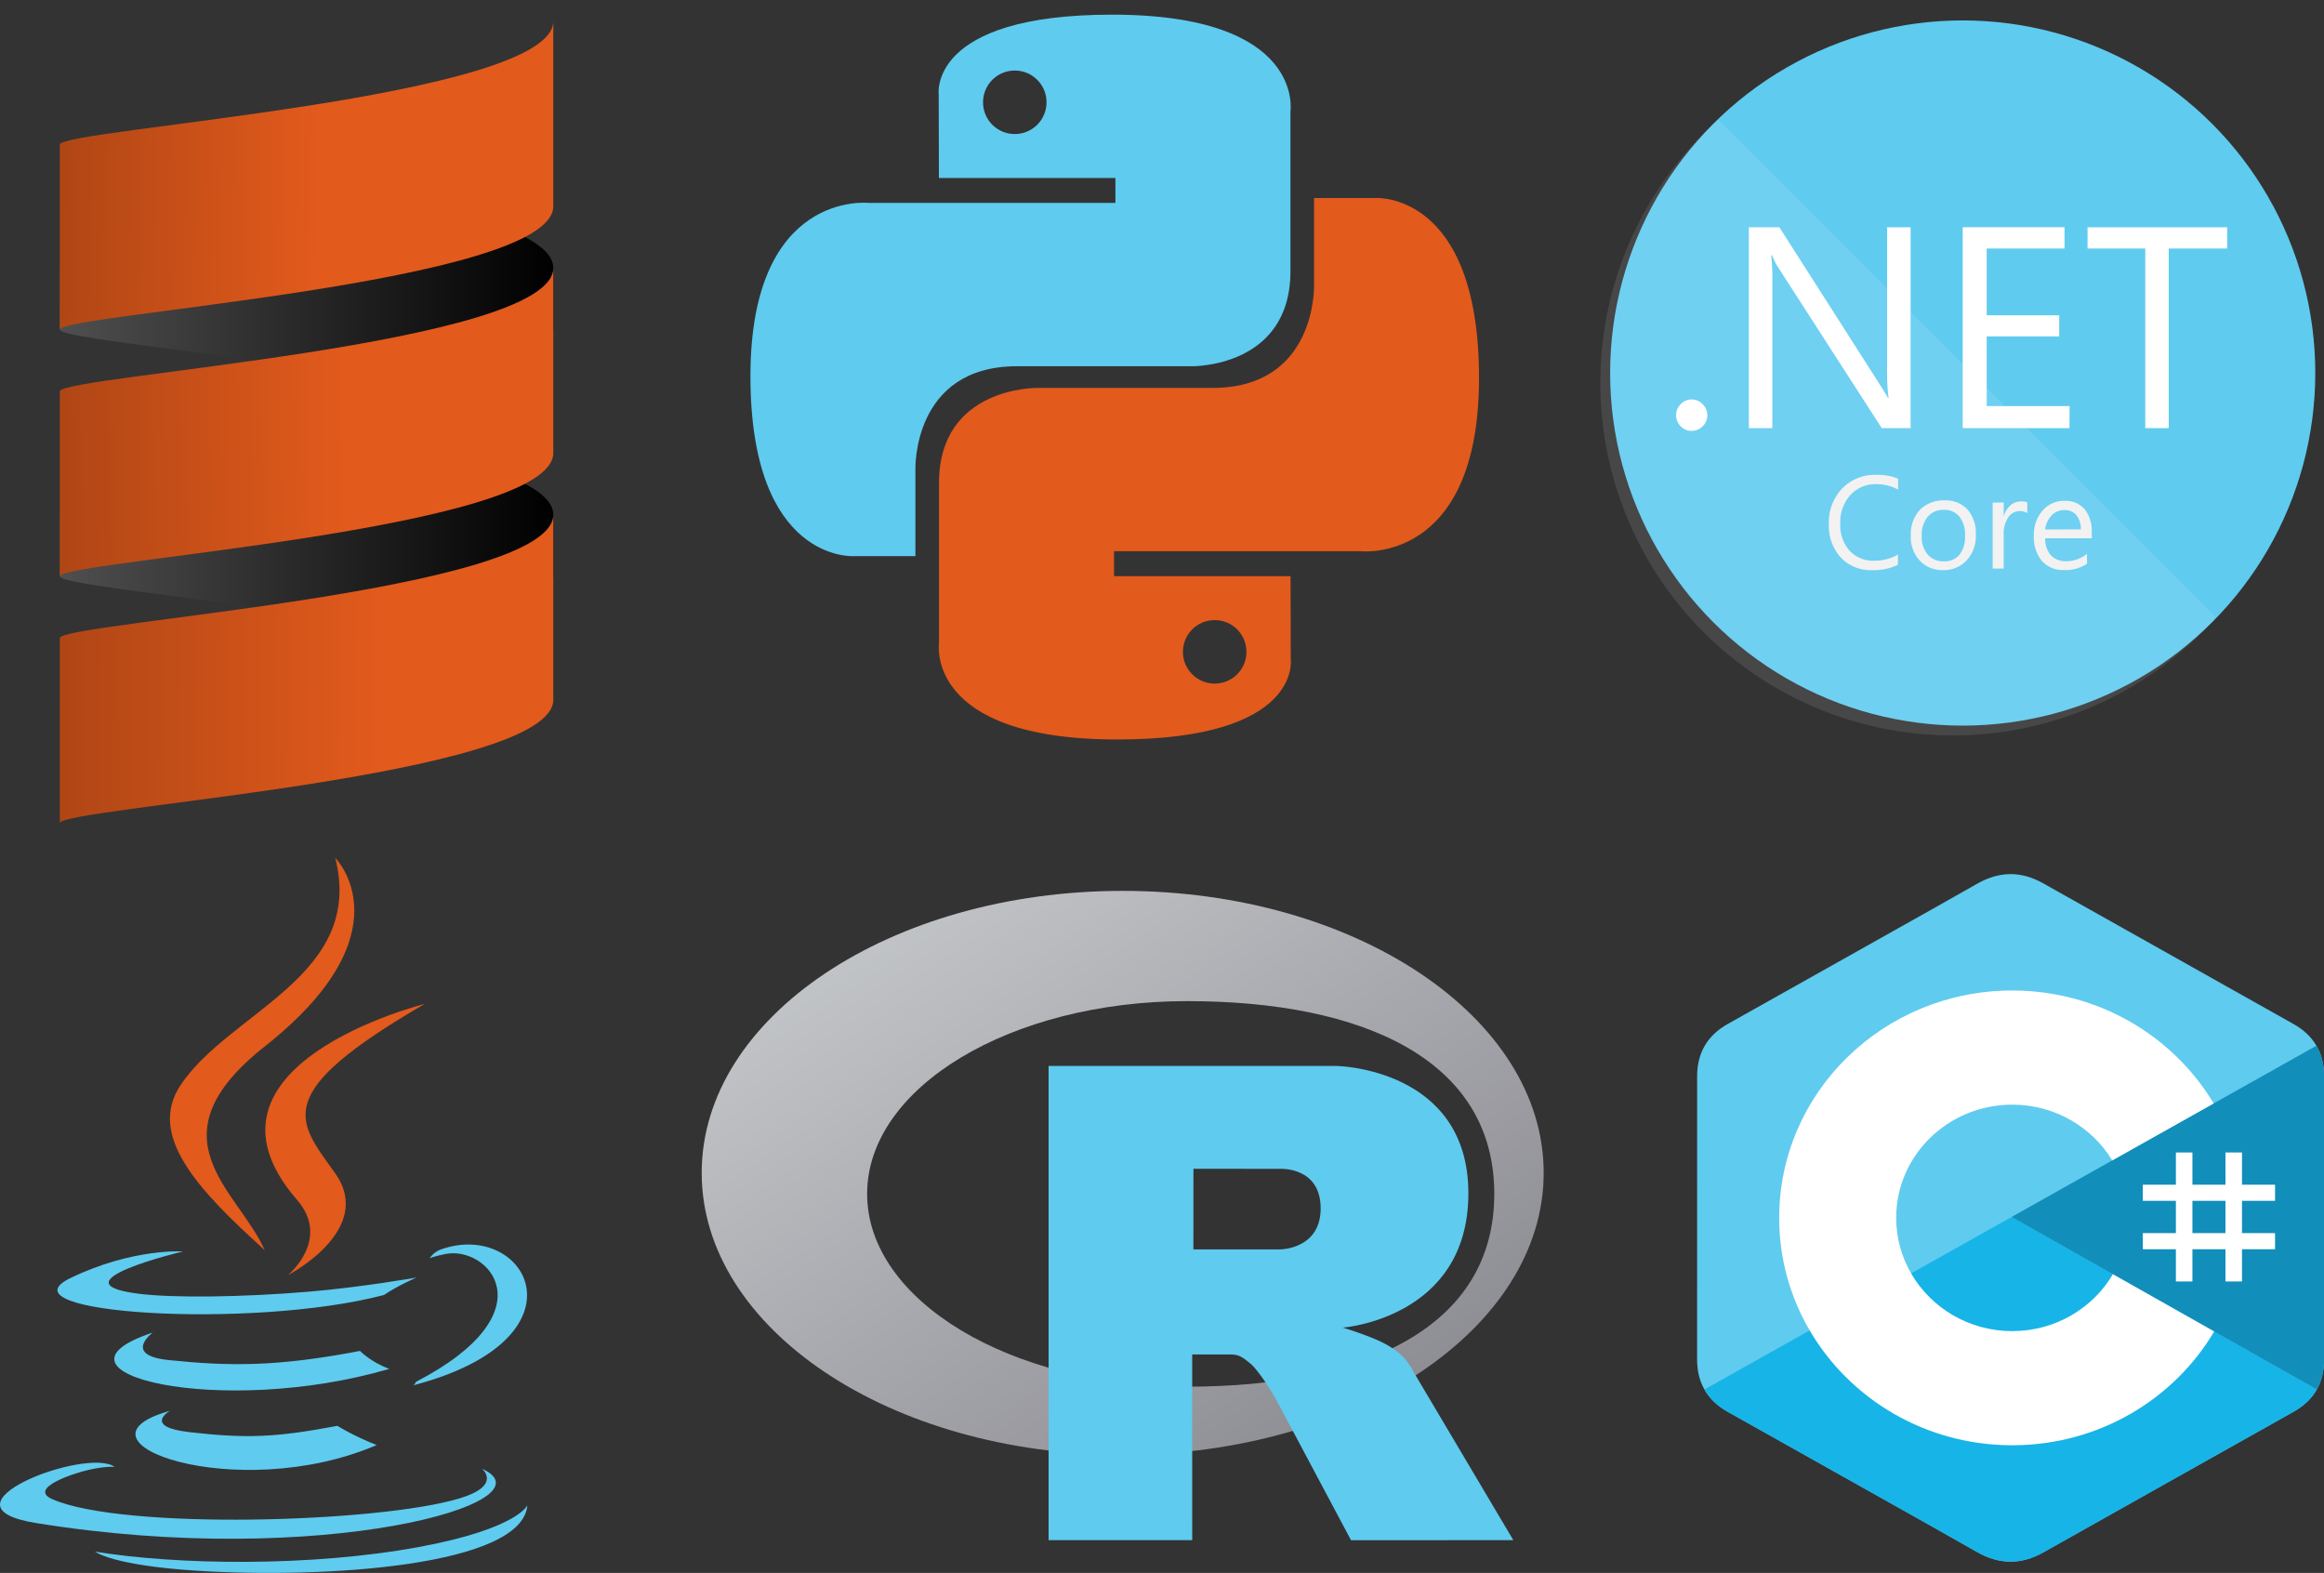 <?xml version="1.0" encoding="UTF-8" standalone="no"?>
<svg
   xmlns:dc="http://purl.org/dc/elements/1.1/"
   xmlns:cc="http://creativecommons.org/ns#"
   xmlns:rdf="http://www.w3.org/1999/02/22-rdf-syntax-ns#"
   xmlns:svg="http://www.w3.org/2000/svg"
   xmlns="http://www.w3.org/2000/svg"
   xmlns:xlink="http://www.w3.org/1999/xlink"
   xmlns:sodipodi="http://sodipodi.sourceforge.net/DTD/sodipodi-0.dtd"
   xmlns:inkscape="http://www.inkscape.org/namespaces/inkscape"
   width="297mm"
   height="201mm"
   viewBox="0 0 1122.52 759.685"
   version="1.1"
   preserveAspectRatio="xMidYMid"
   id="svg26"
   sodipodi:docname="multilingual.svg"
   inkscape:version="0.92.4 (5da689c313, 2019-01-14)">
  <rect x="0" y="0" width="1122.52" height="759.685" fill="#333333" stroke="none"/>
  <sodipodi:namedview
     pagecolor="#ffffff"
     bordercolor="#666666"
     borderopacity="1"
     objecttolerance="10"
     gridtolerance="10"
     guidetolerance="10"
     inkscape:pageopacity="0"
     inkscape:pageshadow="2"
     inkscape:window-width="3440"
     inkscape:window-height="1346"
     id="namedview28"
     showgrid="false"
     inkscape:zoom="0.80229423"
     inkscape:cx="61.158082"
     inkscape:cy="432.69701"
     inkscape:window-x="-11"
     inkscape:window-y="-11"
     inkscape:window-maximized="1"
     inkscape:current-layer="svg26"
     units="mm"
     height="209mm" />
  <defs
     id="defs12">
    <linearGradient
       id="linearGradient1119"
       inkscape:collect="always">
      <stop
         id="stop1115"
         offset="0"
         style="stop-color:#b04615;stop-opacity:1" />
      <stop
         id="stop1117"
         offset="1"
         style="stop-color:#e25a1c;stop-opacity:1" />
    </linearGradient>
    <linearGradient
       id="linearGradient1075"
       y2="0.5"
       x2="1"
       y1="0.5"
       x1="0">
      <stop
         id="stop1071"
         offset="0%"
         stop-color="#C40000" />
      <stop
         id="stop1073"
         offset="100%"
         stop-color="#FF0000"
         style="stop-color:#e25a1c;stop-opacity:1" />
    </linearGradient>
    <linearGradient
       id="linearGradient1069"
       y2="0.5"
       x2="1"
       y1="0.5"
       x1="0">
      <stop
         id="stop1065"
         offset="0%"
         stop-color="#C40000" />
      <stop
         id="stop1067"
         offset="100%"
         stop-color="#FF0000"
         style="stop-color:#e25a1c;stop-opacity:1" />
    </linearGradient>
    <linearGradient
       x1="0"
       y1="0.5"
       x2="1"
       y2="0.5"
       id="linearGradient-1">
      <stop
         stop-color="#4F4F4F"
         offset="0%"
         id="stop2" />
      <stop
         stop-color="#000000"
         offset="100%"
         id="stop4" />
    </linearGradient>
    <linearGradient
       x1="0"
       y1="0.5"
       x2="1"
       y2="0.5"
       id="linearGradient-2">
      <stop
         stop-color="#C40000"
         offset="0%"
         id="stop7"
         style="stop-color:#dd4014;stop-opacity:1" />
      <stop
         stop-color="#FF0000"
         offset="100%"
         id="stop9"
         style="stop-color:#e25a1c;stop-opacity:1" />
    </linearGradient>
    <linearGradient
       inkscape:collect="always"
       xlink:href="#linearGradient-1"
       id="linearGradient868"
       x1="0"
       y1="444.174"
       x2="156.767"
       y2="444.174"
       gradientTransform="matrix(1.52,0,0,-0.57,28.895,516.718)"
       gradientUnits="userSpaceOnUse" />
    <linearGradient
       inkscape:collect="always"
       xlink:href="#linearGradient-1"
       id="linearGradient870"
       x1="0"
       y1="235.151"
       x2="156.767"
       y2="235.151"
       gradientTransform="matrix(1.52,0,0,-0.57,28.895,278.359)"
       gradientUnits="userSpaceOnUse" />
    <linearGradient
       spreadMethod="pad"
       gradientUnits="userSpaceOnUse"
       y2="593.787"
       y1="3.666"
       x2="590.863"
       x1="0.741"
       id="gradientFill-1"
       gradientTransform="scale(1.222,0.818)">
      <stop
         id="stop913"
         stop-opacity="1"
         stop-color="rgb(203,206,208)"
         offset="0" />
      <stop
         id="stop915"
         stop-opacity="1"
         stop-color="rgb(132,131,139)"
         offset="1" />
    </linearGradient>
    <linearGradient
       spreadMethod="pad"
       gradientUnits="userSpaceOnUse"
       y2="553.442"
       y1="151.401"
       x2="703.067"
       x1="301.026"
       id="gradientFill-2"
       gradientTransform="scale(0.99,1.01)">
      <stop
         id="stop918"
         stop-opacity="1"
         stop-color="rgb(39,109,195)"
         offset="0" />
      <stop
         id="stop920"
         stop-opacity="1"
         stop-color="rgb(22,92,170)"
         offset="1" />
    </linearGradient>
    <style
       id="style945">.cls-1{fill:#5c2d91;}.cls-2,.cls-3{fill:#fff;}.cls-2{opacity:0.1;}.cls-4{fill:#f2f2f2;}</style>
    <clipPath
       id="clip0">
      <rect
         id="rect1020"
         height="432"
         width="525"
         y="109"
         x="219" />
    </clipPath>
    <linearGradient
       inkscape:collect="always"
       xlink:href="#linearGradient1119"
       id="linearGradient1109"
       x1="20.17"
       y1="337.246"
       x2="186.427"
       y2="338.493"
       gradientUnits="userSpaceOnUse"
       gradientTransform="matrix(0.931,0,0,0.931,10.115,9.046)" />
    <linearGradient
       inkscape:collect="always"
       xlink:href="#linearGradient1119"
       id="linearGradient1111"
       x1="20.17"
       y1="81.246"
       x2="154.02"
       y2="83.739"
       gradientUnits="userSpaceOnUse"
       gradientTransform="matrix(0.931,0,0,0.931,10.115,9.046)" />
    <linearGradient
       inkscape:collect="always"
       xlink:href="#linearGradient1119"
       id="linearGradient1113"
       x1="20.17"
       y1="209.246"
       x2="167.731"
       y2="206.754"
       gradientUnits="userSpaceOnUse"
       gradientTransform="matrix(0.931,0,0,0.931,10.115,9.046)" />
  </defs>
  <path
     inkscape:connector-curvature="0"
     style="fill:url(#linearGradient868);stroke-width:0.931"
     id="path14"
     d="m 28.895,248.565 v 29.795 c 0,5.022 108.357,13.434 178.954,29.795 v 0 c 34.105,-7.906 59.404,-17.662 59.404,-29.795 v 0 -29.795 c 0,-12.126 -25.299,-21.889 -59.404,-29.795 v 0 C 137.252,235.134 28.895,243.546 28.895,248.565" />
  <path
     inkscape:connector-curvature="0"
     style="fill:url(#linearGradient870);stroke-width:0.931"
     id="path16"
     d="m 28.895,129.385 v 29.795 c 0,5.022 108.357,13.434 178.954,29.795 v 0 c 34.105,-7.906 59.404,-17.662 59.404,-29.795 v 0 -29.795 c 0,-12.126 -25.299,-21.889 -59.404,-29.795 v 0 C 137.252,115.955 28.895,124.367 28.895,129.385" />
  <path
     inkscape:connector-curvature="0"
     style="fill:url(#linearGradient1113);fill-opacity:1;stroke-width:0.931"
     id="path18"
     d="m 28.895,188.975 v 89.384 c 0,-7.449 238.358,-22.346 238.358,-59.59 v 0 -89.384 c 0,37.243 -238.358,52.141 -238.358,59.59" />
  <path
     inkscape:connector-curvature="0"
     style="fill:url(#linearGradient1111);fill-opacity:1;stroke-width:0.931"
     id="path20"
     d="m 28.895,69.796 v 89.384 c 0,-7.449 238.358,-22.346 238.358,-59.59 v 0 -89.384 c 0,37.243 -238.358,52.141 -238.358,59.59" />
  <path
     inkscape:connector-curvature="0"
     style="fill:url(#linearGradient1109);fill-opacity:1;stroke-width:0.931"
     id="path22"
     d="m 28.895,308.154 v 89.384 c 0,-7.449 238.358,-22.346 238.358,-59.59 v 0 -89.384 c 0,37.243 -238.358,52.141 -238.358,59.59" />
  <g
     transform="matrix(3.187,0,0,3.187,-1146.127,-795.171)"
     id="layer1"
     inkscape:label="Calque 1">
    <g
       transform="translate(428.423,184.256)"
       id="g1894">
      <path
         id="path8615"
         d="M 99.75,67.469 C 71.718,67.469 73.469,79.625 73.469,79.625 L 73.5,92.219 h 26.75 V 96 H 62.875 c 0,0 -17.938,-2.034 -17.938,26.25 -2e-6,28.284 15.656,27.281 15.656,27.281 h 9.344 v -13.125 c 0,0 -0.504,-15.656 15.406,-15.656 15.91,0 26.531,0 26.531,0 0,0 14.906,0.241 14.906,-14.406 0,-14.647 0,-24.219 0,-24.219 0,-2e-6 2.263,-14.656 -27.031,-14.656 z M 85,75.938 c 2.661,-2e-6 4.812,2.151 4.812,4.812 2e-6,2.661 -2.151,4.812 -4.812,4.812 -2.661,2e-6 -4.812,-2.151 -4.812,-4.812 -2e-6,-2.661 2.151,-4.812 4.812,-4.812 z"
         style="color:#000000;display:inline;overflow:visible;visibility:visible;opacity:1;fill:#5fcbef;fill-opacity:1;fill-rule:nonzero;stroke:none;stroke-width:1;stroke-linecap:butt;stroke-linejoin:miter;stroke-miterlimit:4;stroke-dasharray:none;stroke-dashoffset:0;stroke-opacity:1;marker:none;marker-start:none;marker-mid:none;marker-end:none"
         inkscape:connector-curvature="0" />
      <path
         style="color:#000000;display:inline;overflow:visible;visibility:visible;opacity:1;fill:#e25a1c;fill-opacity:1;fill-rule:nonzero;stroke:none;stroke-width:1;stroke-linecap:butt;stroke-linejoin:miter;stroke-miterlimit:4;stroke-dasharray:none;stroke-dashoffset:0;stroke-opacity:1;marker:none;marker-start:none;marker-mid:none;marker-end:none"
         d="m 100.546,177.315 c 28.032,0 26.281,-12.156 26.281,-12.156 l -0.031,-12.594 h -26.75 v -3.781 h 37.375 c 0,0 17.938,2.034 17.938,-26.25 10e-6,-28.284 -15.656,-27.281 -15.656,-27.281 h -9.344 v 13.125 c 0,0 0.504,15.656 -15.406,15.656 -15.91,0 -26.531,0 -26.531,0 0,0 -14.906,-0.241 -14.906,14.406 0,14.647 0,24.219 0,24.219 0,0 -2.263,14.656 27.031,14.656 z m 14.75,-8.469 c -2.661,0 -4.812,-2.151 -4.812,-4.812 0,-2.661 2.151,-4.812 4.812,-4.812 2.661,0 4.812,2.151 4.812,4.812 1e-5,2.661 -2.151,4.812 -4.812,4.812 z"
         id="path8620"
         inkscape:connector-curvature="0" />
    </g>
  </g>
  <path
     style="fill:#5fcbef;fill-opacity:1"
     inkscape:connector-curvature="0"
     d="m 82.037,681.406 c 0,0 -13.198,7.675 9.393,10.273 27.369,3.122 41.357,2.675 71.517,-3.034 0,0 7.929,4.972 19.004,9.278 -67.612,28.977 -153.019,-1.678 -99.914,-16.517"
     id="path878" />
  <path
     style="fill:#5fcbef;fill-opacity:1"
     inkscape:connector-curvature="0"
     d="m 73.775,643.593 c 0,0 -14.803,10.958 7.805,13.296 29.236,3.016 52.325,3.263 92.276,-4.43 0,0 5.526,5.602 14.215,8.666 -81.747,23.904 -172.798,1.885 -114.296,-17.532"
     id="path880" />
  <path
     style="fill:#e25a1c;fill-opacity:1"
     inkscape:connector-curvature="0"
     d="m 143.425,579.449 c 16.66,19.18 -4.377,36.44 -4.377,36.44 0,0 42.301,-21.837 22.874,-49.183 -18.144,-25.501 -32.059,-38.172 43.268,-81.859 0,0 -118.238,29.53 -61.765,94.601"
     id="path882" />
  <path
     style="fill:#5fcbef;fill-opacity:1"
     inkscape:connector-curvature="0"
     d="m 232.847,709.376 c 0,0 9.767,8.048 -10.757,14.274 -39.026,11.823 -162.432,15.393 -196.714,0.471 -12.323,-5.361 10.786,-12.801 18.056,-14.362 7.581,-1.644 11.914,-1.338 11.914,-1.338 -13.705,-9.654 -88.583,18.957 -38.034,27.151 137.853,22.356 251.292,-10.067 215.535,-26.196"
     id="path884" />
  <path
     style="fill:#5fcbef;fill-opacity:1"
     inkscape:connector-curvature="0"
     d="m 88.384,604.414 c 0,0 -62.772,14.909 -22.229,20.324 17.118,2.292 51.244,1.773 83.031,-0.89 25.978,-2.191 52.063,-6.851 52.063,-6.851 0,0 -9.16,3.923 -15.787,8.448 -63.744,16.765 -186.886,8.966 -151.435,-8.183 29.981,-14.492 54.358,-12.848 54.358,-12.848"
     id="path886" />
  <path
     style="fill:#5fcbef;fill-opacity:1"
     inkscape:connector-curvature="0"
     d="m 200.99,667.356 c 64.799,-33.672 34.838,-66.03 13.926,-61.671 -5.126,1.067 -7.411,1.991 -7.411,1.991 0,0 1.903,-2.981 5.537,-4.271 41.371,-14.545 73.187,42.897 -13.355,65.648 0,9.3e-4 1.003,-0.896 1.302,-1.697"
     id="path888" />
  <path
     style="fill:#e25a1c;fill-opacity:1"
     inkscape:connector-curvature="0"
     d="m 161.922,414.305 c 0,0 35.887,35.899 -34.037,91.101 -56.071,44.281 -12.786,69.53 -0.023,98.377 -32.73,-29.53 -56.749,-55.526 -40.635,-79.72 23.652,-35.515 89.175,-52.734 74.695,-109.757"
     id="path890" />
  <path
     style="fill:#5fcbef;fill-opacity:1"
     inkscape:connector-curvature="0"
     d="m 94.751,758.599 c 62.199,3.981 157.712,-2.209 159.974,-31.64 0,0 -4.348,11.157 -51.404,20.017 -53.088,9.991 -118.564,8.824 -157.399,2.421 9.31e-4,-9.3e-4 7.95,6.58 48.829,9.201"
     id="path892" />
  <g
     id="g943"
     transform="matrix(0.564,0,0,0.564,338.414,428.581)">
    <path
       id="path925"
       d="M 361.453,485.937 C 162.329,485.937 0.906,377.828 0.906,244.469 0.906,111.109 162.329,3 361.453,3 560.578,3 722,111.109 722,244.469 722,377.828 560.578,485.937 361.453,485.937 Z M 416.641,97.406 c -151.352,0 -274.047,73.908 -274.047,165.078 0,91.17 122.695,165.078 274.047,165.078 151.351,0 263.046,-50.529 263.046,-165.078 0,-114.513 -111.695,-165.078 -263.046,-165.078 z"
       inkscape:connector-curvature="0"
       style="fill:url(#gradientFill-1);fill-rule:evenodd" />
    <path
       id="path927"
       d="m 550,377 c 0,0 21.822,6.585 34.5,13 4.399,2.226 12.01,6.668 17.5,12.5 5.378,5.712 8,11.5 8,11.5 L 696,559 557,559.062 492,437 c 0,0 -13.31,-22.869 -21.5,-29.5 -6.832,-5.531 -9.745,-7.5 -16.5,-7.5 -4.702,0 -33.026,0 -33.026,0 L 421,558.974 298,559.026 V 152.938 h 247 c 0,0 112.5,2.029 112.5,109.062 0,107.033 -107.5,115 -107.5,115 z m -53.5,-135.976 -74.463,-0.048 -0.037,69.05 74.5,-0.024 c 0,0 34.5,-0.107 34.5,-35.125 0,-35.722 -34.5,-33.853 -34.5,-33.853 z"
       inkscape:connector-curvature="0"
       style="fill:#5fcbef;fill-opacity:1;fill-rule:evenodd" />
  </g>
  <circle
     style="fill:#5fcbef;fill-opacity:1;stroke-width:5.322"
     class="cls-1"
     cx="948.011"
     cy="180.16"
     r="170.298"
     id="circle951" />
  <path
     style="opacity:0.1;fill:#ffffff;stroke-width:5.322"
     inkscape:connector-curvature="0"
     class="cls-2"
     d="M 829.973,57.758 A 170.298,170.298 0 1 0 1070.413,298.198 Z"
     id="path953" />
  <path
     style="fill:#ffffff;stroke-width:5.322"
     inkscape:connector-curvature="0"
     class="cls-3"
     d="m 817.095,208.099 a 7.184,7.184 0 0 1 -5.322,-2.235 7.344,7.344 0 0 1 -2.182,-5.322 7.451,7.451 0 0 1 2.182,-5.322 7.131,7.131 0 0 1 5.322,-2.288 7.291,7.291 0 0 1 5.322,2.288 7.397,7.397 0 0 1 2.235,5.322 7.291,7.291 0 0 1 -2.235,5.322 7.344,7.344 0 0 1 -5.322,2.235 z"
     id="path955" />
  <path
     style="fill:#ffffff;stroke-width:5.322"
     inkscape:connector-curvature="0"
     class="cls-3"
     d="m 922.839,206.769 h -13.943 l -49.865,-77.379 a 31.931,31.931 0 0 1 -3.087,-6.067 h -0.426 a 99.624,99.624 0 0 1 0.532,13.305 v 70.142 h -11.335 v -97.017 h 14.741 l 48.535,75.996 q 3.033,4.736 3.938,6.493 h 0.266 a 102.605,102.605 0 0 1 -0.692,-14.262 V 109.752 H 922.839 Z"
     id="path957" />
  <path
     style="fill:#ffffff;stroke-width:5.322"
     inkscape:connector-curvature="0"
     class="cls-3"
     d="m 999.58,206.769 h -51.568 v -97.017 h 49.174 v 10.271 h -37.572 v 32.25 h 35.018 v 10.218 h -35.018 v 33.634 h 40.02 z"
     id="path959" />
  <path
     style="fill:#ffffff;stroke-width:5.322"
     inkscape:connector-curvature="0"
     class="cls-3"
     d="m 1075.735,120.023 h -28.206 v 86.746 h -11.335 v -86.746 h -27.886 v -10.271 h 67.427 z"
     id="path961" />
  <path
     style="fill:#f2f2f2;stroke-width:5.322"
     inkscape:connector-curvature="0"
     class="cls-4"
     d="m 916.719,272.76 a 26.237,26.237 0 0 1 -12.347,2.608 19.904,19.904 0 0 1 -15.274,-6.12 22.671,22.671 0 0 1 -5.748,-15.965 23.735,23.735 0 0 1 6.439,-17.349 21.926,21.926 0 0 1 16.391,-6.599 26.237,26.237 0 0 1 10.644,1.863 v 5.322 a 21.287,21.287 0 0 0 -10.644,-2.661 16.285,16.285 0 0 0 -12.506,5.322 19.371,19.371 0 0 0 -4.79,13.73 18.467,18.467 0 0 0 4.47,13.038 15.22,15.22 0 0 0 11.761,4.843 22.032,22.032 0 0 0 11.655,-2.98 z"
     id="path963" />
  <path
     style="fill:#f2f2f2;stroke-width:5.322"
     inkscape:connector-curvature="0"
     class="cls-4"
     d="m 938.485,275.367 a 14.795,14.795 0 0 1 -11.335,-4.736 16.551,16.551 0 0 1 -4.204,-11.868 17.243,17.243 0 0 1 4.417,-12.559 15.965,15.965 0 0 1 11.868,-4.524 14.316,14.316 0 0 1 11.123,4.417 17.456,17.456 0 0 1 3.991,12.187 17.136,17.136 0 0 1 -4.311,12.24 15.114,15.114 0 0 1 -11.548,4.843 z m 0.373,-29.11 a 9.739,9.739 0 0 0 -7.77,3.353 13.784,13.784 0 0 0 -2.874,9.26 13.038,13.038 0 0 0 2.874,8.941 9.845,9.845 0 0 0 7.77,3.3 9.366,9.366 0 0 0 7.61,-3.193 13.943,13.943 0 0 0 2.661,-9.154 14.156,14.156 0 0 0 -2.661,-9.207 9.313,9.313 0 0 0 -7.61,-3.3 z"
     id="path965" />
  <path
     style="fill:#f2f2f2;stroke-width:5.322"
     inkscape:connector-curvature="0"
     class="cls-4"
     d="m 979.197,247.853 a 6.28,6.28 0 0 0 -3.885,-1.011 6.546,6.546 0 0 0 -5.322,3.087 14.262,14.262 0 0 0 -2.182,8.408 v 16.285 h -5.322 v -31.931 h 5.322 v 6.652 0 a 11.176,11.176 0 0 1 3.353,-5.322 7.61,7.61 0 0 1 5.003,-1.863 8.355,8.355 0 0 1 3.033,0.426 z"
     id="path967" />
  <path
     style="fill:#f2f2f2;stroke-width:5.322"
     inkscape:connector-curvature="0"
     class="cls-4"
     d="m 1010.383,259.987 h -22.511 a 11.921,11.921 0 0 0 2.714,8.196 9.899,9.899 0 0 0 7.557,2.874 15.965,15.965 0 0 0 9.898,-3.566 v 4.79 a 18.52,18.52 0 0 1 -11.123,3.033 13.517,13.517 0 0 1 -10.644,-4.364 17.828,17.828 0 0 1 -3.885,-12.24 17.456,17.456 0 0 1 4.204,-12.134 13.571,13.571 0 0 1 10.644,-4.683 12.027,12.027 0 0 1 9.686,4.045 16.923,16.923 0 0 1 3.406,11.282 z m -5.322,-4.311 a 10.644,10.644 0 0 0 -2.129,-6.865 7.291,7.291 0 0 0 -5.854,-2.448 8.249,8.249 0 0 0 -6.12,2.608 11.761,11.761 0 0 0 -3.14,6.759 z"
     id="path969" />
  <g
     id="g999"
     transform="matrix(1.185,0,0,1.156,819.72,422.18)">
    <path
       id="path989"
       d="m 255.569,84.452 c -0.002,-4.83 -1.035,-9.098 -3.124,-12.761 -2.052,-3.602 -5.125,-6.621 -9.247,-9.008 -34.025,-19.619 -68.083,-39.178 -102.097,-58.817 -9.17,-5.294 -18.061,-5.101 -27.163,0.269 -13.543,7.987 -81.348,46.834 -101.553,58.537 -8.321,4.817 -12.37,12.189 -12.372,21.771 C 0,123.898 0.013,163.352 0,202.808 c 0,4.724 0.991,8.909 2.988,12.517 2.053,3.711 5.169,6.813 9.386,9.254 20.206,11.703 88.02,50.547 101.56,58.536 9.106,5.373 17.997,5.565 27.17,0.269 34.015,-19.64 68.075,-39.198 102.105,-58.817 4.217,-2.44 7.333,-5.544 9.386,-9.252 1.994,-3.608 2.987,-7.793 2.987,-12.518 0,0 0,-78.889 -0.013,-118.345"
       inkscape:connector-curvature="0"
       style="fill:#5fcbef;fill-opacity:1;fill-rule:nonzero" />
    <path
       id="path991"
       d="m 128.182,143.241 -125.194,72.084 c 2.053,3.711 5.169,6.813 9.386,9.254 20.206,11.703 88.02,50.547 101.56,58.536 9.106,5.373 17.997,5.565 27.17,0.269 34.015,-19.64 68.075,-39.198 102.105,-58.817 4.217,-2.44 7.333,-5.544 9.386,-9.252 l -124.413,-72.074"
       inkscape:connector-curvature="0"
       style="fill:#17b4e7;fill-opacity:1;fill-rule:nonzero" />
    <path
       id="path993"
       d="m 255.569,84.452 c -0.002,-4.83 -1.035,-9.098 -3.124,-12.761 l -124.263,71.55 124.413,72.074 c 1.994,-3.608 2.985,-7.793 2.987,-12.518 0,0 0,-78.889 -0.013,-118.345"
       inkscape:connector-curvature="0"
       style="fill:#128eba;fill-opacity:1;fill-rule:nonzero" />
    <path
       id="path995"
       d="m 201.892,116.294 v 13.474 h 13.474 v -13.474 h 6.737 v 13.474 h 13.474 v 6.737 h -13.474 v 13.474 h 13.474 v 6.737 h -13.474 v 13.474 h -6.737 v -13.474 h -13.474 v 13.474 h -6.737 V 156.715 H 181.682 v -6.737 h 13.474 V 136.505 H 181.682 v -6.737 h 13.474 v -13.474 z m 13.474,20.211 h -13.474 v 13.474 h 13.474 z"
       inkscape:connector-curvature="0"
       style="fill:#ffffff" />
    <path
       id="path997"
       d="m 128.457,48.626 c 35.144,0 65.827,19.086 82.262,47.456 l -0.16,-0.273 -41.349,23.808 C 161.063,105.824 146.128,96.515 128.996,96.323 l -0.54,-0.003 c -26.126,0 -47.306,21.179 -47.306,47.305 0,8.544 2.278,16.552 6.239,23.469 8.154,14.235 23.483,23.837 41.067,23.837 17.693,0 33.109,-9.723 41.222,-24.111 l -0.197,0.345 41.286,23.918 c -16.254,28.13 -46.517,47.157 -81.253,47.536 l -1.058,0.006 c -35.255,0 -66.025,-19.204 -82.419,-47.724 -8.003,-13.923 -12.582,-30.064 -12.582,-47.277 0,-52.466 42.532,-94.999 95.001,-94.999 z"
       inkscape:connector-curvature="0"
       style="fill:#ffffff;fill-rule:nonzero" />
  </g>
</svg>
